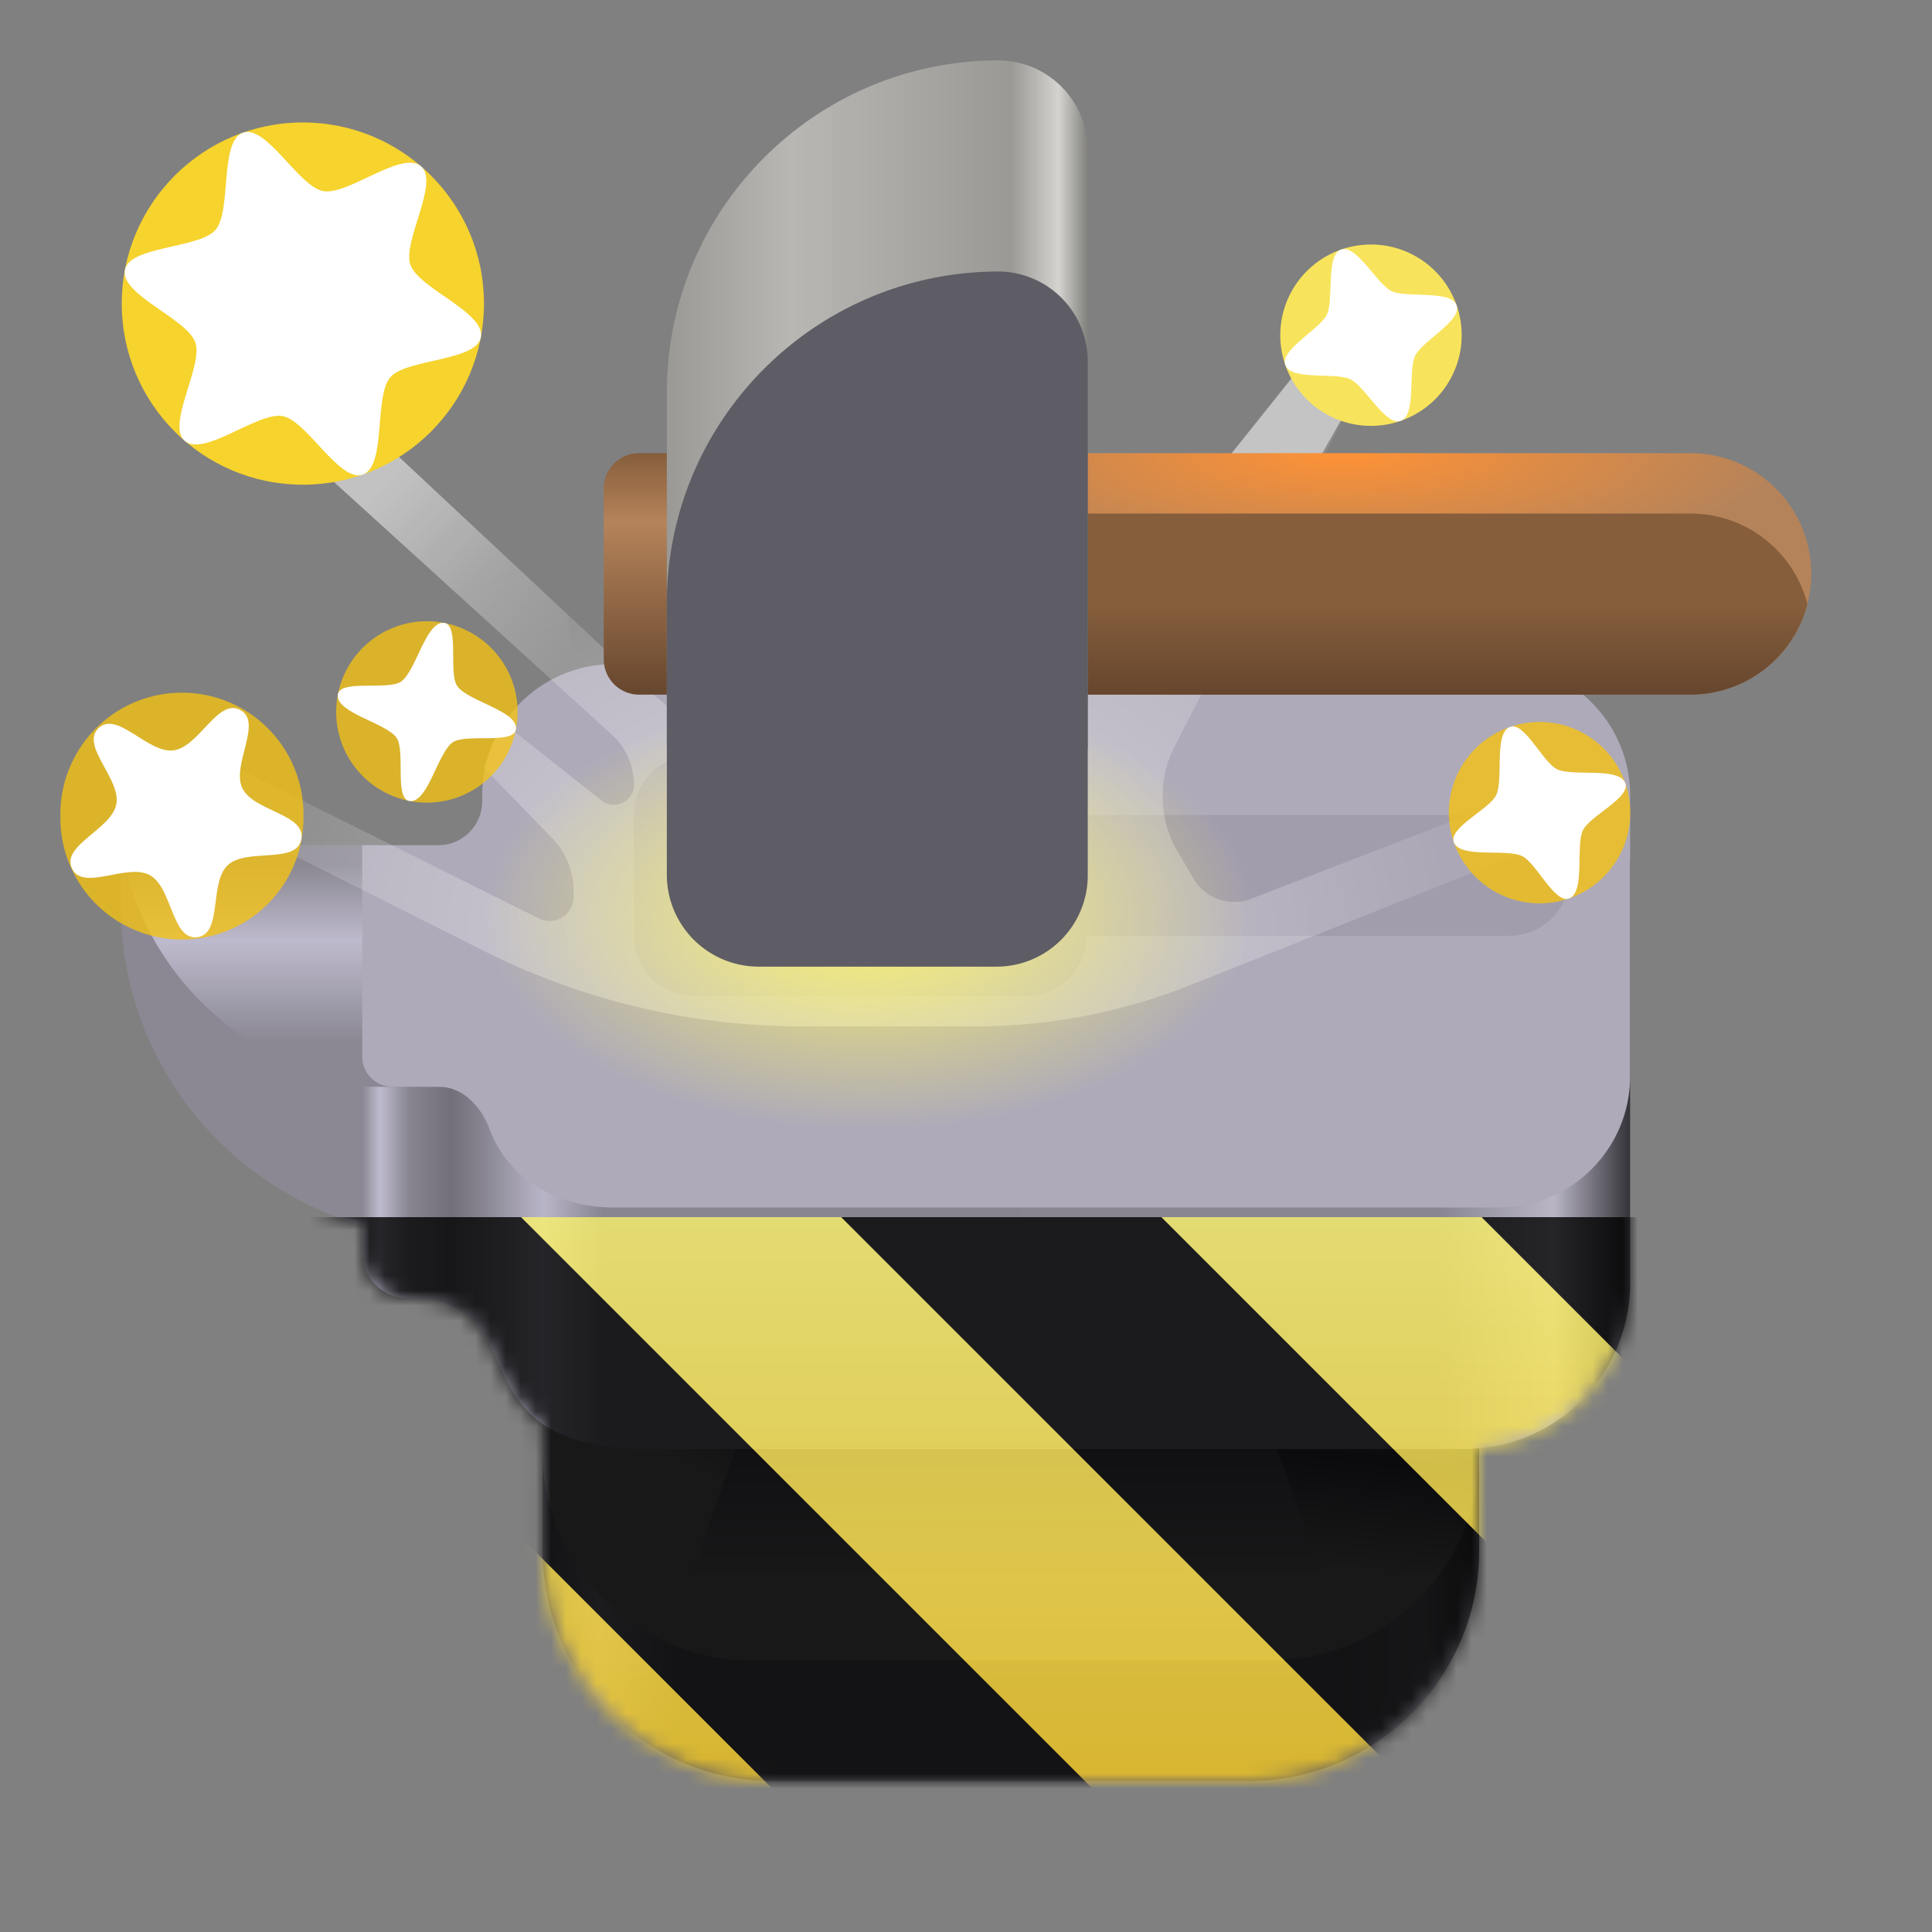 <svg height="128" width="128" xmlns="http://www.w3.org/2000/svg"><rect width="100%" height="100%" fill="#808080" stroke="none"/><linearGradient id="d" gradientUnits="userSpaceOnUse" x1="36" x2="98" y1="112" y2="111.871"><stop offset="0" stop-color="#5e5c64"/><stop offset=".059" stop-color="#878491"/><stop offset=".144" stop-color="#5e5c64"/><stop offset=".849" stop-color="#5e5c64"/><stop offset=".94" stop-color="#6c6a73"/><stop offset="1" stop-color="#343338"/></linearGradient><clipPath id="A"><path d="M35 74h63v36H35zm0 0"/></clipPath><clipPath id="B"><path d="M49.781 74.367h34.387C91.808 74.367 98 80.562 98 88.2v7.969C98 103.808 91.809 110 84.168 110H49.781c-7.64 0-13.832-6.191-13.832-13.832v-7.969c0-7.636 6.192-13.832 13.832-13.832zm0 0"/></clipPath><linearGradient id="g" gradientUnits="userSpaceOnUse" x1="89" x2="87.649" y1="92" y2="103.491"><stop offset="0" stop-color="#454545"/><stop offset=".404" stop-color="#38353f"/><stop offset="1" stop-color="#77767b"/></linearGradient><clipPath id="C"><path d="M35 74h25v36H35zm0 0"/></clipPath><clipPath id="D"><path d="M49.781 74.367h34.387C91.808 74.367 98 80.562 98 88.2v7.969C98 103.808 91.809 110 84.168 110H49.781c-7.64 0-13.832-6.191-13.832-13.832v-7.969c0-7.636 6.192-13.832 13.832-13.832zm0 0"/></clipPath><linearGradient id="j" gradientUnits="userSpaceOnUse" x1="44" x2="48" y1="96" y2="88"><stop offset="0" stop-color="#77767b"/><stop offset="1" stop-color="#241f31"/></linearGradient><clipPath id="E"><path d="M44 77h46v33H44zm0 0"/></clipPath><clipPath id="F"><path d="M49.781 74.367h34.387C91.808 74.367 98 80.562 98 88.2v7.969C98 103.808 91.809 110 84.168 110H49.781c-7.64 0-13.832-6.191-13.832-13.832v-7.969c0-7.636 6.192-13.832 13.832-13.832zm0 0"/></clipPath><linearGradient id="m" gradientTransform="matrix(-.708 0 0 1 117.667 -174.66)" gradientUnits="userSpaceOnUse" x1="74" x2="74" y1="266" y2="279"><stop offset="0" stop-color="#3d3846"/><stop offset="1" stop-color="#77767b"/></linearGradient><linearGradient id="n" gradientUnits="userSpaceOnUse" x1="24" x2="108" y1="89.382" y2="89.382"><stop offset="0" stop-color="#8b8893"/><stop offset=".014" stop-color="#bfbbce"/><stop offset=".037" stop-color="#888591"/><stop offset=".07" stop-color="#726f79"/><stop offset=".095" stop-color="#888591"/><stop offset=".143" stop-color="#b9b5c8"/><stop offset=".19" stop-color="#888591"/><stop offset=".849" stop-color="#898692"/><stop offset=".94" stop-color="#b9b5c5"/><stop offset="1" stop-color="#343338"/></linearGradient><linearGradient id="o" gradientTransform="matrix(1 0 0 .656 0 -89.627)" gradientUnits="userSpaceOnUse" x1="18" x2="18" y1="224" y2="241.856"><stop offset="0" stop-color="#8b8893"/><stop offset=".431" stop-color="#bebacd"/><stop offset="1" stop-color="#8b8893"/></linearGradient><linearGradient id="p" gradientUnits="userSpaceOnUse" x1="25.671" x2="37.574" y1="31.657" y2="43.608"><stop offset="0" stop-color="#fff" stop-opacity=".467"/><stop offset="1" stop-color="#fff" stop-opacity="0"/></linearGradient><radialGradient id="q" cx="56" cy="243.89" gradientTransform="matrix(.997 0 0 .731 .185 -116.263)" gradientUnits="userSpaceOnUse" r="40.132"><stop offset="0" stop-color="#fff" stop-opacity=".467"/><stop offset="1" stop-color="#fff" stop-opacity=".106"/></radialGradient><radialGradient id="r" cx="57.5" cy="231" gradientTransform="matrix(1.244 0 0 .707 -14.024 -102.89)" gradientUnits="userSpaceOnUse" r="20.5"><stop offset="0" stop-color="#f9f06b"/><stop offset="1" stop-color="#f9f06b" stop-opacity="0"/></radialGradient><clipPath id="G"><path d="M54 30h66v17H54zm0 0"/></clipPath><clipPath id="H"><path d="M62 30.023h50a8 8 0 0 1 0 16H62a8 8 0 0 1 0-16zm0 0"/></clipPath><radialGradient id="u" cx="89" cy="182.901" gradientTransform="matrix(.879 0 0 .242 10.788 -14.34)" gradientUnits="userSpaceOnUse" r="33"><stop offset="0" stop-color="#ff9236"/><stop offset="1" stop-color="#b5835a"/></radialGradient><clipPath id="I"><path d="M54 34h66v13H54zm0 0"/></clipPath><clipPath id="J"><path d="M62 30.023h50a8 8 0 0 1 0 16H62a8 8 0 0 1 0-16zm0 0"/></clipPath><linearGradient id="x" gradientUnits="userSpaceOnUse" x1="96" x2="96" y1="40.024" y2="46.024"><stop offset="0" stop-color="#865e3c"/><stop offset="1" stop-color="#66462e"/></linearGradient><linearGradient id="y" gradientUnits="userSpaceOnUse" x1="42.495" x2="42.495" y1="30.024" y2="46.024"><stop offset="0" stop-color="#865e3c"/><stop offset=".286" stop-color="#b5835a"/><stop offset="1" stop-color="#66462e"/></linearGradient><linearGradient id="z" gradientUnits="userSpaceOnUse" x1="44.18" x2="73" y1="26.816" y2="26.816"><stop offset="0" stop-color="#9a9996"/><stop offset=".287" stop-color="#b8b7b4"/><stop offset=".791" stop-color="#9a9996"/><stop offset=".901" stop-color="#d4d3cf"/><stop offset="1" stop-color="#585855"/></linearGradient><clipPath id="e"><path d="M35 74h63v36H35zm0 0"/></clipPath><clipPath id="f"><path d="M49.781 74.367h34.387C91.808 74.367 98 80.562 98 88.2v7.969C98 103.808 91.809 110 84.168 110H49.781c-7.64 0-13.832-6.191-13.832-13.832v-7.969c0-7.636 6.192-13.832 13.832-13.832zm0 0"/></clipPath><clipPath id="h"><path d="M35 74h25v36H35zm0 0"/></clipPath><clipPath id="i"><path d="M49.781 74.367h34.387C91.808 74.367 98 80.562 98 88.2v7.969C98 103.808 91.809 110 84.168 110H49.781c-7.64 0-13.832-6.191-13.832-13.832v-7.969c0-7.636 6.192-13.832 13.832-13.832zm0 0"/></clipPath><clipPath id="k"><path d="M44 77h46v33H44zm0 0"/></clipPath><clipPath id="l"><path d="M49.781 74.367h34.387C91.808 74.367 98 80.562 98 88.2v7.969C98 103.808 91.809 110 84.168 110H49.781c-7.64 0-13.832-6.191-13.832-13.832v-7.969c0-7.636 6.192-13.832 13.832-13.832zm0 0"/></clipPath><clipPath id="s"><path d="M54 30h66v17H54zm0 0"/></clipPath><clipPath id="t"><path d="M62 30.023h50a8 8 0 0 1 0 16H62a8 8 0 0 1 0-16zm0 0"/></clipPath><clipPath id="v"><path d="M54 34h66v13H54zm0 0"/></clipPath><clipPath id="w"><path d="M62 30.023h50a8 8 0 0 1 0 16H62a8 8 0 0 1 0-16zm0 0"/></clipPath><clipPath id="c"><path d="M0 0h128v128H0z"/></clipPath><clipPath id="a"><path d="M0 0h128v128H0z"/></clipPath><filter id="b" height="100%" width="100%" x="0%" y="0%"><feColorMatrix in="SourceGraphic" values="0 0 0 0 1 0 0 0 0 1 0 0 0 0 1 0 0 0 1 0"/></filter><mask id="L"><g clip-path="url(#a)" filter="url(#b)"><g clip-path="url(#c)"><path d="M51.242 82.367h31.469C91.152 82.367 98 89.215 98 97.66v5.05c0 8.442-6.848 15.29-15.29 15.29H51.243c-8.445 0-15.293-6.848-15.293-15.29v-5.05c0-8.445 6.848-15.293 15.293-15.293zm0 0" fill="url(#d)" fill-rule="evenodd"/><g clip-path="url(#e)"><g clip-path="url(#f)"><path d="M47.95 74.367H86c6.629 0 12 5.375 12 12V98c0 6.629-5.371 12-12 12H47.95c-6.626 0-12-5.371-12-12V86.367c0-6.625 5.374-12 12-12zm0 0" fill="url(#g)" fill-rule="evenodd"/></g></g><g clip-path="url(#h)"><g clip-path="url(#i)"><path d="M26 72h22c6.629 0 12 5.371 12 12v16c0 6.629-5.371 12-12 12H26c-6.629 0-12-5.371-12-12V84c0-6.629 5.371-12 12-12zm0 0" fill="url(#j)" fill-rule="evenodd"/></g></g><g clip-path="url(#k)"><g clip-path="url(#l)"><path d="M89.332 109.34 78 77.34H55.332L44 109.34zm0 0" fill="url(#m)"/></g></g><path d="M8 60v-4h38v26H30C17.852 82 8 72.148 8 60zm0 0" fill="#8b8893" fill-rule="evenodd"/><path d="M42.969 46.46a10.995 10.995 0 0 0-11.02 11.02V72H24v11a3 3 0 0 0 3 3c9 0 2.578 10 15.969 10h54.015A10.994 10.994 0 0 0 108 84.98v-27.5c0-6.105-4.914-11.02-11.016-11.02zm0 0" fill="url(#n)" fill-rule="evenodd"/><path d="M8 56h38v15.742H30C19.578 73.472 9.727 66.422 8 56zm0 0" fill="url(#o)" fill-rule="evenodd"/><path d="M40.66 44a8.694 8.694 0 0 0-8.71 8.71v.368A2.922 2.922 0 0 1 29.026 56H24v14c0 1.105.895 2 2 2l3.094.004c1.578 0 2.797 1.328 3.34 2.797C33.617 78.02 36.844 80 40.66 80h58.63a8.694 8.694 0 0 0 8.71-8.71V52.71A8.694 8.694 0 0 0 99.29 44zm0 0" fill="#aeaab9" fill-rule="evenodd"/><path d="M37.633 40.738 24 28l-4 2 18.426 16.75zm0 0" fill="url(#p)"/><path d="M46.027 50A4.019 4.019 0 0 0 42 54.023v7.954A4.019 4.019 0 0 0 46.027 66h21.946A4.019 4.019 0 0 0 72 62h27.973c2.23 0 4.027-1.785 4.027-4s-1.797-4-4.027-4H72a4.019 4.019 0 0 0-4.027-4zm0 0" fill="#241f31" fill-opacity=".086" fill-rule="evenodd"/><path d="M64.602 68H53.148a46.993 46.993 0 0 1-21.109-5.008l-15.992-8.039v-3.906l19.652 9.805A1.593 1.593 0 0 0 38 59.426V59c0-1.281-.5-2.516-1.39-3.438l-4.583-4.722 1.118-3.113 6.71 5.312A1.324 1.324 0 0 0 42 52a4.52 4.52 0 0 0-1.48-3.343L20 30l4-2 18.793 17.559A23.899 23.899 0 0 0 59.117 52h.301a9.54 9.54 0 0 0 7.45-3.574l19.44-24.23 3.465 2L77.828 49.44a7.26 7.26 0 0 0 .203 7.004l1.047 1.774a3.123 3.123 0 0 0 3.817 1.328l20.132-7.781v3.87l-24.152 9.626A38.591 38.591 0 0 1 64.602 68zm0 0" fill="url(#q)"/><path d="M83 60.5C83 68.508 71.582 75 57.5 75S32 68.508 32 60.5 43.418 46 57.5 46 83 52.492 83 60.5zm0 0" fill="url(#r)" fill-rule="evenodd"/><path d="M86.258 24.195 73.063 40.707l7.167 2.313 9.293-16.38zm0 0" fill="#fff" fill-opacity=".482"/><g clip-path="url(#s)"><g clip-path="url(#t)"><path d="M54 30.023h66v16H54zm0 0" fill="url(#u)" fill-rule="evenodd"/></g></g><g clip-path="url(#v)"><g clip-path="url(#w)"><path d="M62 34.023h50a8 8 0 0 1 0 16H62a8 8 0 0 1 0-16zm0 0" fill="url(#x)" fill-rule="evenodd"/></g></g><path d="M42.344 30.023h13.804a2.347 2.347 0 0 1 2.348 2.348V43.68a2.346 2.346 0 0 1-2.348 2.343H42.344A2.346 2.346 0 0 1 40 43.68V32.37a2.346 2.346 0 0 1 2.344-2.348zm0 0" fill="url(#y)" fill-rule="evenodd"/><path d="M66.18 4a5.945 5.945 0 0 1 5.886 6v39.633H44.18V26c0-12.148 9.851-22 22-22zm0 0" fill="url(#z)" fill-rule="evenodd"/><path d="M66.18 17.988A5.953 5.953 0 0 1 72.066 24v34a6.045 6.045 0 0 1-6.043 6.043H50.27a6.09 6.09 0 0 1-6.09-6.09V39.988c0-12.148 9.851-22 22-22zm0 0" fill="#5e5c64" fill-rule="evenodd"/><path d="M32.066 20.113c0 6.63-5.37 12-12 12-6.625 0-12-5.37-12-12 0-6.625 5.375-12 12-12 6.63 0 12 5.375 12 12zm0 0" fill="#f6d32d" fill-rule="evenodd"/><path d="M31.86 22.336c-.29 1.617-4.934 1.418-6.005 2.664-1.09 1.27-.242 5.871-1.816 6.438-1.543.558-3.695-3.563-5.309-3.868-1.64-.308-5.207 2.727-6.484 1.645-1.254-1.059 1.238-4.98.695-6.527-.554-1.579-4.96-3.149-4.668-4.793.29-1.618 4.934-1.418 6.004-2.665 1.09-1.27.246-5.87 1.817-6.437 1.547-.559 3.695 3.562 5.308 3.867 1.645.309 5.207-2.726 6.485-1.648 1.258 1.058-1.239 4.984-.696 6.531.555 1.578 4.965 3.148 4.668 4.793zm0 0" fill="#fff" fill-rule="evenodd"/><path d="M20.105 54.102a8.053 8.053 0 1 1-16.105 0 8.054 8.054 0 1 1 16.105 0zm0 0" fill="#f5c211" fill-opacity=".776" fill-rule="evenodd"/><path d="M19.965 55.602c-.317 1.68-3.637.55-4.88 1.722-1.245 1.168-.32 4.551-2.015 4.766-1.695.215-1.648-3.29-3.144-4.11-1.496-.82-4.426 1.102-5.156-.44-.727-1.548 2.62-2.587 2.937-4.263.32-1.68-2.414-3.87-1.172-5.043 1.242-1.168 3.266 1.696 4.961 1.48 1.691-.218 2.934-3.495 4.43-2.675 1.5.824-.602 3.629.129 5.176.726 1.543 4.23 1.71 3.91 3.387zm0 0" fill="#fff" fill-rule="evenodd"/><path d="M107.203 50.836a6.01 6.01 0 0 1-2.2 8.21 6.01 6.01 0 0 1-8.206-2.202 6.007 6.007 0 0 1 2.2-8.207 6.005 6.005 0 0 1 8.206 2.199zm0 0" fill="#f5c211" fill-opacity=".784" fill-rule="evenodd"/><path d="M107.672 51.86c.414.968-2.34 2.19-2.797 3.14-.5 1.035.164 4.063-.895 4.516-.964.41-2.19-2.344-3.14-2.801-1.035-.5-4.063.168-4.512-.89-.414-.97 2.34-2.196 2.797-3.145.5-1.035-.164-4.063.895-4.512.964-.414 2.19 2.34 3.14 2.797 1.035.5 4.063-.164 4.512.894zm0 0" fill="#fff" fill-rule="evenodd"/><path d="M96.035 19.203a6.005 6.005 0 0 1-2.2 8.207 6.01 6.01 0 0 1-8.21-2.2 6.01 6.01 0 0 1 2.203-8.206 6.007 6.007 0 0 1 8.207 2.2zm0 0" fill="#f8e45c" fill-rule="evenodd"/><path d="M96.504 20.227c.371 1.015-2.281 2.363-2.75 3.34-.48.992.098 3.933-.942 4.312-1.015.375-2.363-2.281-3.34-2.75-.992-.48-3.937.098-4.316-.942-.37-1.015 2.281-2.363 2.754-3.34.477-.992-.097-3.933.938-4.312 1.02-.37 2.367 2.281 3.34 2.75.996.48 3.937-.097 4.316.942zm0 0" fill="#fff" fill-rule="evenodd"/><path d="M34.293 47.168a6.01 6.01 0 1 1-12.02 0 6.01 6.01 0 0 1 12.02 0zm0 0" fill="#f5c211" fill-opacity=".761" fill-rule="evenodd"/><path d="M34.188 48.29c-.083 1.065-3.305.284-4.188.886-.996.68-1.637 3.992-2.836 3.898-1.066-.086-.285-3.304-.887-4.187-.68-.996-3.992-1.637-3.898-2.84.086-1.067 3.305-.285 4.187-.887.997-.676 1.637-3.988 2.836-3.894 1.07.082.286 3.3.891 4.187.676.996 3.988 1.637 3.895 2.836zm0 0" fill="#fff" fill-rule="evenodd"/></g></g></mask><mask id="N"><g filter="url(#b)"><path fill-opacity=".8" d="M0 0h128v128H0z"/></g></mask><linearGradient id="O" gradientTransform="matrix(0 .37 -.985 0 295.385 -30.36)" gradientUnits="userSpaceOnUse" x1="300" x2="428" y1="235" y2="235"><stop offset="0" stop-color="#f9f06b"/><stop offset="1" stop-color="#f5c211"/></linearGradient><clipPath id="M"><path d="M0 0h128v128H0z"/></clipPath><clipPath id="K"><path d="M0 0h128v128H0z"/></clipPath><path d="M51.242 82.367h31.469C91.152 82.367 98 89.215 98 97.66v5.05c0 8.442-6.848 15.29-15.29 15.29H51.243c-8.445 0-15.293-6.848-15.293-15.29v-5.05c0-8.445 6.848-15.293 15.293-15.293zm0 0" fill="url(#d)" fill-rule="evenodd"/><g clip-path="url(#A)"><g clip-path="url(#B)"><path d="M47.95 74.367H86c6.629 0 12 5.375 12 12V98c0 6.629-5.371 12-12 12H47.95c-6.626 0-12-5.371-12-12V86.367c0-6.625 5.374-12 12-12zm0 0" fill="url(#g)" fill-rule="evenodd"/></g></g><g clip-path="url(#C)"><g clip-path="url(#D)"><path d="M26 72h22c6.629 0 12 5.371 12 12v16c0 6.629-5.371 12-12 12H26c-6.629 0-12-5.371-12-12V84c0-6.629 5.371-12 12-12zm0 0" fill="url(#j)" fill-rule="evenodd"/></g></g><g clip-path="url(#E)"><g clip-path="url(#F)"><path d="M89.332 109.34 78 77.34H55.332L44 109.34zm0 0" fill="url(#m)"/></g></g><path d="M8 60v-4h38v26H30C17.852 82 8 72.148 8 60zm0 0" fill="#8b8893" fill-rule="evenodd"/><path d="M42.969 46.46a10.995 10.995 0 0 0-11.02 11.02V72H24v11a3 3 0 0 0 3 3c9 0 2.578 10 15.969 10h54.015A10.994 10.994 0 0 0 108 84.98v-27.5c0-6.105-4.914-11.02-11.016-11.02zm0 0" fill="url(#n)" fill-rule="evenodd"/><path d="M8 56h38v15.742H30C19.578 73.472 9.727 66.422 8 56zm0 0" fill="url(#o)" fill-rule="evenodd"/><path d="M40.66 44a8.694 8.694 0 0 0-8.71 8.71v.368A2.922 2.922 0 0 1 29.026 56H24v14c0 1.105.895 2 2 2l3.094.004c1.578 0 2.797 1.328 3.34 2.797C33.617 78.02 36.844 80 40.66 80h58.63a8.694 8.694 0 0 0 8.71-8.71V52.71A8.694 8.694 0 0 0 99.29 44zm0 0" fill="#aeaab9" fill-rule="evenodd"/><path d="M37.633 40.738 24 28l-4 2 18.426 16.75zm0 0" fill="url(#p)"/><path d="M46.027 50A4.019 4.019 0 0 0 42 54.023v7.954A4.019 4.019 0 0 0 46.027 66h21.946A4.019 4.019 0 0 0 72 62h27.973c2.23 0 4.027-1.785 4.027-4s-1.797-4-4.027-4H72a4.019 4.019 0 0 0-4.027-4zm0 0" fill="#241f31" fill-opacity=".086" fill-rule="evenodd"/><path d="M64.602 68H53.148a46.993 46.993 0 0 1-21.109-5.008l-15.992-8.039v-3.906l19.652 9.805A1.593 1.593 0 0 0 38 59.426V59c0-1.281-.5-2.516-1.39-3.438l-4.583-4.722 1.118-3.113 6.71 5.312A1.324 1.324 0 0 0 42 52a4.52 4.52 0 0 0-1.48-3.343L20 30l4-2 18.793 17.559A23.899 23.899 0 0 0 59.117 52h.301a9.54 9.54 0 0 0 7.45-3.574l19.44-24.23 3.465 2L77.828 49.44a7.26 7.26 0 0 0 .203 7.004l1.047 1.774a3.123 3.123 0 0 0 3.817 1.328l20.132-7.781v3.87l-24.152 9.626A38.591 38.591 0 0 1 64.602 68zm0 0" fill="url(#q)"/><path d="M83 60.5C83 68.508 71.582 75 57.5 75S32 68.508 32 60.5 43.418 46 57.5 46 83 52.492 83 60.5zm0 0" fill="url(#r)" fill-rule="evenodd"/><path d="M86.258 24.195 73.063 40.707l7.167 2.313 9.293-16.38zm0 0" fill="#fff" fill-opacity=".482"/><g clip-path="url(#G)"><g clip-path="url(#H)"><path d="M54 30.023h66v16H54zm0 0" fill="url(#u)" fill-rule="evenodd"/></g></g><g clip-path="url(#I)"><g clip-path="url(#J)"><path d="M62 34.023h50a8 8 0 0 1 0 16H62a8 8 0 0 1 0-16zm0 0" fill="url(#x)" fill-rule="evenodd"/></g></g><g fill-rule="evenodd"><path d="M42.344 30.023h13.804a2.347 2.347 0 0 1 2.348 2.348V43.68a2.346 2.346 0 0 1-2.348 2.343H42.344A2.346 2.346 0 0 1 40 43.68V32.37a2.346 2.346 0 0 1 2.344-2.348zm0 0" fill="url(#y)"/><path d="M66.18 4a5.945 5.945 0 0 1 5.886 6v39.633H44.18V26c0-12.148 9.851-22 22-22zm0 0" fill="url(#z)"/><path d="M66.18 17.988A5.953 5.953 0 0 1 72.066 24v34a6.045 6.045 0 0 1-6.043 6.043H50.27a6.09 6.09 0 0 1-6.09-6.09V39.988c0-12.148 9.851-22 22-22zm0 0" fill="#5e5c64"/><path d="M32.066 20.113c0 6.63-5.37 12-12 12-6.625 0-12-5.37-12-12 0-6.625 5.375-12 12-12 6.63 0 12 5.375 12 12zm0 0" fill="#f6d32d"/><path d="M31.86 22.336c-.29 1.617-4.934 1.418-6.005 2.664-1.09 1.27-.242 5.871-1.816 6.438-1.543.558-3.695-3.563-5.309-3.868-1.64-.308-5.207 2.727-6.484 1.645-1.254-1.059 1.238-4.98.695-6.527-.554-1.579-4.96-3.149-4.668-4.793.29-1.618 4.934-1.418 6.004-2.665 1.09-1.27.246-5.87 1.817-6.437 1.547-.559 3.695 3.562 5.308 3.867 1.645.309 5.207-2.726 6.485-1.648 1.258 1.058-1.239 4.984-.696 6.531.555 1.578 4.965 3.148 4.668 4.793zm0 0" fill="#fff"/><path d="M20.105 54.102a8.053 8.053 0 1 1-16.105 0 8.054 8.054 0 1 1 16.105 0zm0 0" fill="#f5c211" fill-opacity=".776"/><path d="M19.965 55.602c-.317 1.68-3.637.55-4.88 1.722-1.245 1.168-.32 4.551-2.015 4.766-1.695.215-1.648-3.29-3.144-4.11-1.496-.82-4.426 1.102-5.156-.44-.727-1.548 2.62-2.587 2.937-4.263.32-1.68-2.414-3.87-1.172-5.043 1.242-1.168 3.266 1.696 4.961 1.48 1.691-.218 2.934-3.495 4.43-2.675 1.5.824-.602 3.629.129 5.176.726 1.543 4.23 1.71 3.91 3.387zm0 0" fill="#fff"/><path d="M107.203 50.836a6.01 6.01 0 0 1-2.2 8.21 6.01 6.01 0 0 1-8.206-2.202 6.007 6.007 0 0 1 2.2-8.207 6.005 6.005 0 0 1 8.206 2.199zm0 0" fill="#f5c211" fill-opacity=".784"/><path d="M107.672 51.86c.414.968-2.34 2.19-2.797 3.14-.5 1.035.164 4.063-.895 4.516-.964.41-2.19-2.344-3.14-2.801-1.035-.5-4.063.168-4.512-.89-.414-.97 2.34-2.196 2.797-3.145.5-1.035-.164-4.063.895-4.512.964-.414 2.19 2.34 3.14 2.797 1.035.5 4.063-.164 4.512.894zm0 0" fill="#fff"/><path d="M96.035 19.203a6.005 6.005 0 0 1-2.2 8.207 6.01 6.01 0 0 1-8.21-2.2 6.01 6.01 0 0 1 2.203-8.206 6.007 6.007 0 0 1 8.207 2.2zm0 0" fill="#f8e45c"/><path d="M96.504 20.227c.371 1.015-2.281 2.363-2.75 3.34-.48.992.098 3.933-.942 4.312-1.015.375-2.363-2.281-3.34-2.75-.992-.48-3.937.098-4.316-.942-.37-1.015 2.281-2.363 2.754-3.34.477-.992-.097-3.933.938-4.312 1.02-.37 2.367 2.281 3.34 2.75.996.48 3.937-.097 4.316.942zm0 0" fill="#fff"/><path d="M34.293 47.168a6.01 6.01 0 1 1-12.02 0 6.01 6.01 0 0 1 12.02 0zm0 0" fill="#f5c211" fill-opacity=".761"/><path d="M34.188 48.29c-.083 1.065-3.305.284-4.188.886-.996.68-1.637 3.992-2.836 3.898-1.066-.086-.285-3.304-.887-4.187-.68-.996-3.992-1.637-3.898-2.84.086-1.067 3.305-.285 4.187-.887.997-.676 1.637-3.988 2.836-3.894 1.07.082.286 3.3.891 4.187.676.996 3.988 1.637 3.895 2.836zm0 0" fill="#fff"/></g><g clip-path="url(#K)" mask="url(#L)"><g clip-path="url(#M)" mask="url(#N)"><path d="M128 80.64V128H0V80.64zm0 0" fill="url(#O)"/><path d="M13.309 80.64 60.664 128H81.88l-47.36-47.36zm42.421 0L103.094 128h21.215L76.945 80.64zm42.43 0L128 110.48V89.27l-8.629-8.63zM0 88.548v21.215L18.238 128h21.215zm0 0"/></g></g></svg>